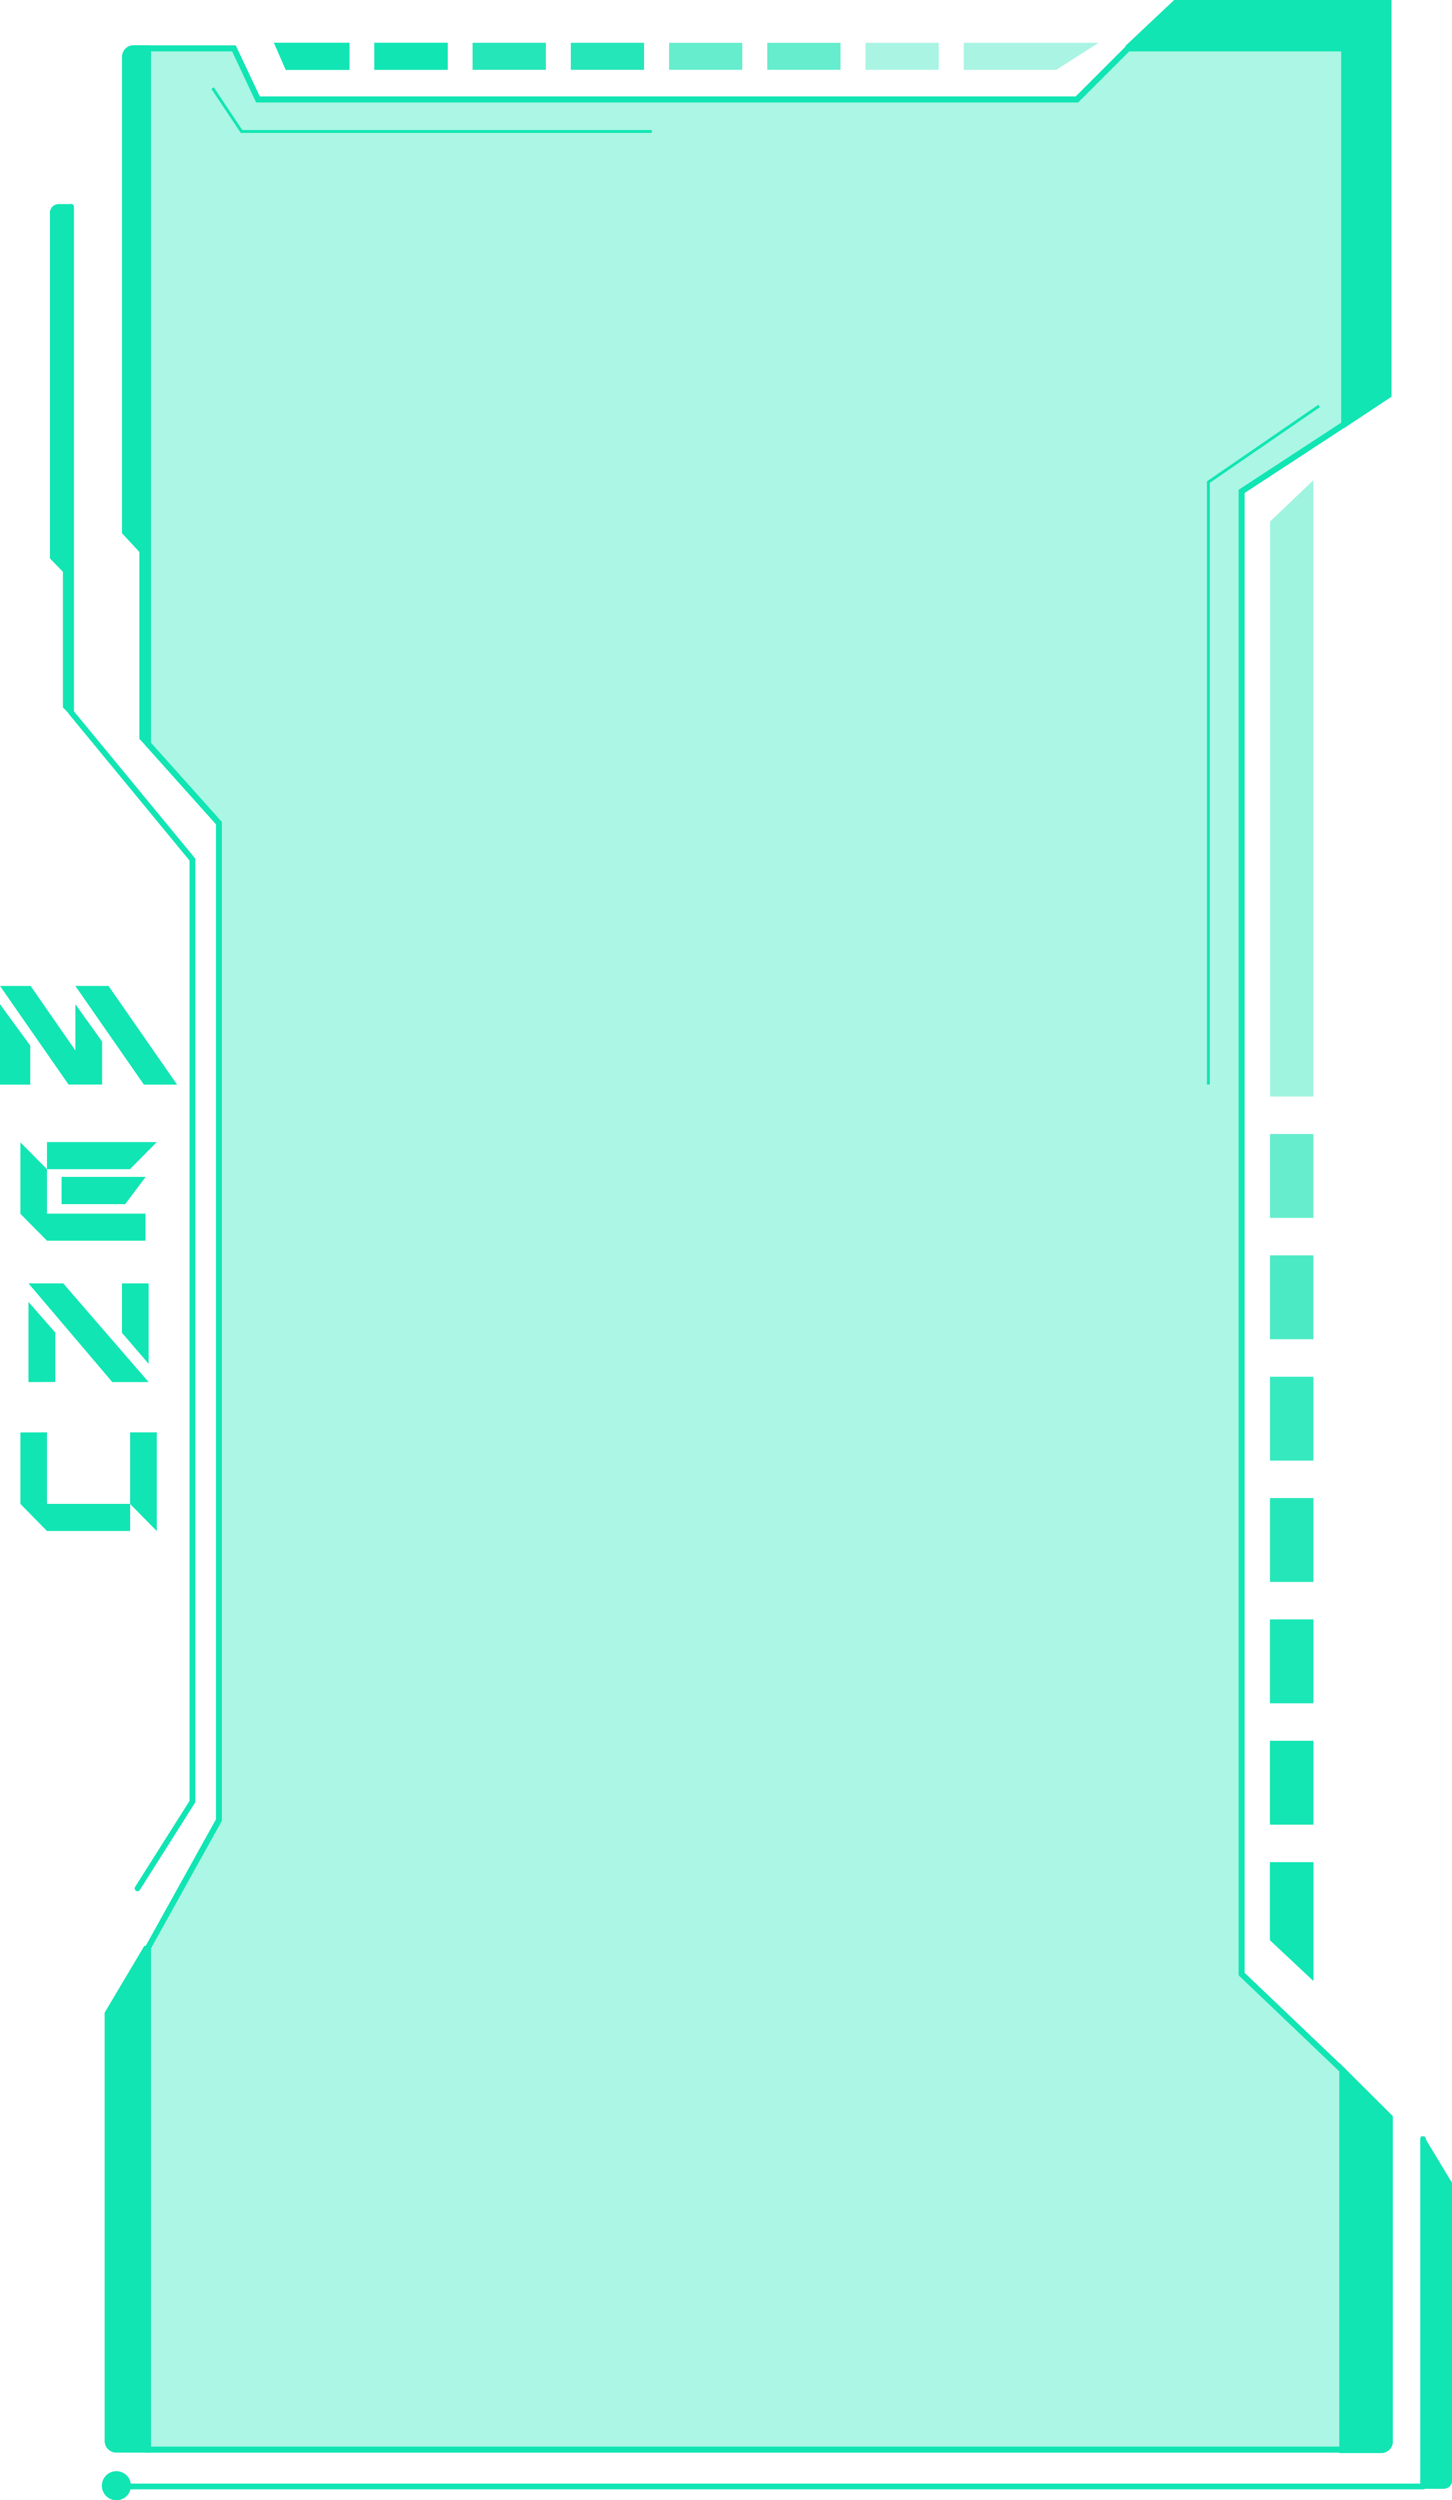 <svg xmlns="http://www.w3.org/2000/svg" viewBox="0 0 284.42 489.69"><defs><style>.cls-1,.cls-2,.cls-3,.cls-4,.cls-5,.cls-6,.cls-7,.cls-8,.cls-9{fill:#11e5b3;}.cls-1{opacity:0.35;}.cls-1,.cls-3,.cls-4,.cls-5,.cls-6,.cls-7,.cls-8,.cls-9{isolation:isolate;}.cls-3{opacity:0.7;}.cls-4{opacity:0.4;}.cls-5{opacity:0.2;}.cls-6{opacity:0.5;}.cls-7{opacity:0.6;}.cls-8{opacity:0.9;}.cls-9{opacity:0.8;}</style></defs><title>burger_menu_green</title><g id="Layer_2" data-name="Layer 2"><g id="Layer_1-2" data-name="Layer 1"><g id="Layer_2-2" data-name="Layer 2"><g id="Layer_1-2-2" data-name="Layer 1-2"><polygon class="cls-1" points="45.82 10.04 29 10.04 29 146.28 42.88 161.79 42.88 357.02 29 382.04 29 480.36 263.31 480.36 263.31 406.38 243.2 387.21 243.2 96.81 263.31 83.67 263.31 10.04 220.94 10.04 210.95 20.04 50.52 20.04 45.82 10.04"/><path class="cls-2" d="M263.87,8.91v74.5l-20.1,13.14V386.4l20.1,19.17v74.79H28.43v-99l13.88-25V161.44L28.43,145.93V8.91H46.17l4.71,10H210.71l10-10Zm-1.13,73.88V10.05H221.18l-10,10h-161l-4.7-10H29.56V145.49L43.45,161V356.6l-13.89,25v97.61H262.74V406.06l-20.1-19.18V95.94Z"/><path class="cls-2" d="M20.52,394.2v83.9a2.26,2.26,0,0,0,2.26,2.26H29.2V381.14h-.92Z"/><path class="cls-2" d="M284.42,427.56v58.3a1.59,1.59,0,0,1-1.6,1.58h-4.53V418.49h.65Z"/><path class="cls-2" d="M23.92,11.13v93.31l3.39,3.65v36.22a2.41,2.41,0,0,0,0,.38l1.65,1.8a2.65,2.65,0,0,0,.48.07V8.87h-3.3A2.26,2.26,0,0,0,23.92,11.13Z"/><path class="cls-2" d="M9.8,41.68v67.68L12.35,112v26.27a1.22,1.22,0,0,0,0,.27l1.24,1.31a1.09,1.09,0,0,0,.36,0V40H11.5a1.67,1.67,0,0,0-1.7,1.64Z"/><path class="cls-2" d="M262.35,404.06v76.4h8.21a2.26,2.26,0,0,0,2.26-2.26h0V414.49Z"/><polygon class="cls-2" points="220.47 9 220.47 9.62 262.92 9.62 262.92 83.75 263.41 83.75 272.54 77.7 272.54 9.62 272.54 9.05 272.54 0 230.02 0 220.47 9"/><rect class="cls-3" x="111.82" y="8.39" width="14.34" height="5.28"/><rect class="cls-2" x="73.34" y="8.39" width="14.34" height="5.28"/><rect class="cls-3" x="92.58" y="8.39" width="14.34" height="5.28"/><rect class="cls-4" x="131.06" y="8.39" width="14.34" height="5.28"/><rect class="cls-4" x="150.3" y="8.39" width="14.34" height="5.28"/><polygon class="cls-5" points="188.78 13.68 206.89 13.68 215.19 8.39 188.78 8.39 188.78 13.68"/><polygon class="cls-2" points="68.43 8.39 53.67 8.39 55.98 13.68 68.43 13.68 68.43 8.39"/><rect class="cls-5" x="169.54" y="8.39" width="14.34" height="5.28"/><rect class="cls-6" x="248.77" y="245.89" width="8.49" height="16.41"/><rect class="cls-7" x="248.77" y="269.66" width="8.49" height="16.41"/><rect class="cls-4" x="248.77" y="222.12" width="8.49" height="16.41"/><polygon class="cls-4" points="257.26 214.76 257.26 94.06 248.77 102.15 248.77 214.76 257.26 214.76"/><rect class="cls-3" x="248.77" y="293.42" width="8.49" height="16.41"/><polygon class="cls-2" points="248.77 364.73 248.77 380.01 257.26 387.97 257.26 364.73 248.77 364.73"/><rect class="cls-8" x="248.77" y="340.96" width="8.49" height="16.41"/><rect class="cls-9" x="248.77" y="317.19" width="8.49" height="16.41"/><path class="cls-2" d="M38.25,168.36V352.84a.56.56,0,0,1-.09.31l-10.75,17a.57.57,0,0,1-.77.19h0a.57.57,0,0,1-.17-.78l10.66-16.84V168.56l-23.64-28.7a.59.59,0,0,1-.13-.36v-99a.57.57,0,0,1,.57-.56.56.56,0,0,1,.56.56h0v98.83L38.12,168A.53.53,0,0,1,38.25,168.36Z"/><path class="cls-2" d="M279.33,419.06V487a.56.56,0,0,1-.55.57H21.28a.57.57,0,0,1-.15-1.13H278.2V419.06a.57.57,0,0,1,1.13-.15.38.38,0,0,1,0,.15Z"/><polygon class="cls-2" points="258.55 79.74 236.98 94.57 236.98 212.41 236.42 212.41 236.42 94.27 258.23 79.28 258.55 79.74"/><polygon class="cls-2" points="127.67 25.47 127.67 26.03 47.16 26.03 41.41 17.42 41.88 17.1 47.46 25.47 127.67 25.47"/><circle class="cls-2" cx="22.8" cy="486.86" r="2.83"/><path class="cls-2" d="M263.87,8.91v74.5l-20.1,13.14V386.4l20.1,19.17v74.79H28.43v-99l13.88-25V161.44L28.43,145.93V8.91H46.17l4.71,10H210.71l10-10Zm-1.13,73.88V10.05H221.18l-10,10h-161l-4.7-10H29.56V145.49L43.45,161V356.6l-13.89,25v97.61H262.74V406.06l-20.1-19.18V95.94Z"/><path class="cls-2" d="M20.52,394.2v83.9a2.26,2.26,0,0,0,2.26,2.26H29.2V381.14h-.92Z"/><path class="cls-2" d="M284.42,427.56v58.3a1.59,1.59,0,0,1-1.6,1.58h-4.53V418.49h.65Z"/><path class="cls-2" d="M23.92,11.13v93.31l3.39,3.65v36.22a2.41,2.41,0,0,0,0,.38l1.65,1.8a2.65,2.65,0,0,0,.48.07V8.87h-3.3A2.26,2.26,0,0,0,23.92,11.13Z"/><path class="cls-2" d="M9.8,41.68v67.68L12.35,112v26.27a1.22,1.22,0,0,0,0,.27l1.24,1.31a1.09,1.09,0,0,0,.36,0V40H11.5a1.67,1.67,0,0,0-1.7,1.64Z"/><path class="cls-2" d="M262.35,404.06v76.4h8.21a2.26,2.26,0,0,0,2.26-2.26h0V414.49Z"/><polygon class="cls-2" points="220.47 9 220.47 9.62 262.92 9.62 262.92 83.75 263.41 83.75 272.54 77.7 272.54 9.62 272.54 9.05 272.54 0 230.02 0 220.47 9"/><rect class="cls-3" x="111.82" y="8.39" width="14.34" height="5.28"/><rect class="cls-2" x="73.34" y="8.39" width="14.34" height="5.28"/><rect class="cls-3" x="92.58" y="8.39" width="14.34" height="5.28"/><rect class="cls-4" x="131.06" y="8.39" width="14.34" height="5.28"/><rect class="cls-4" x="150.3" y="8.39" width="14.34" height="5.28"/><polygon class="cls-5" points="188.78 13.68 206.89 13.68 215.19 8.39 188.78 8.39 188.78 13.68"/><polygon class="cls-2" points="68.43 8.39 53.67 8.39 55.98 13.68 68.43 13.68 68.43 8.39"/><rect class="cls-5" x="169.54" y="8.39" width="14.34" height="5.28"/><rect class="cls-6" x="248.77" y="245.89" width="8.49" height="16.41"/><rect class="cls-7" x="248.77" y="269.66" width="8.49" height="16.41"/><rect class="cls-4" x="248.77" y="222.12" width="8.49" height="16.41"/><rect class="cls-3" x="248.77" y="293.42" width="8.49" height="16.41"/><polygon class="cls-2" points="248.77 364.73 248.77 380.01 257.26 387.97 257.26 364.73 248.77 364.73"/><rect class="cls-8" x="248.77" y="340.96" width="8.49" height="16.41"/><rect class="cls-9" x="248.77" y="317.19" width="8.49" height="16.41"/><circle class="cls-2" cx="22.8" cy="486.86" r="2.83"/><path class="cls-2" d="M14.76,205.74v-9.06L20,204v8.43H13.43L0,193.11H6ZM0,212.44V196.68l5.93,8.12v7.64Zm21.26-19.33,13.43,19.33h-6.5L14.76,193.11Z"/><path class="cls-2" d="M9.2,229v8.71H28.5V243H9.2L4,237.75v-14Zm21.51-5.31L25.46,229H9.2v-5.31ZM12.06,235.85v-5.34H28.53l-4,5.34Z"/><path class="cls-2" d="M12.39,251.37,29.11,270.7H22L5.58,251.37ZM5.58,270.7V255l5.25,6v9.68Zm23.53-19.33v15.75l-5.22-6.07v-9.68Z"/><path class="cls-2" d="M9.2,280.55v14H25.49v5.31H9.2L4,294.57v-14Zm16.29,0h5.22v19.33l-5.22-5.31Z"/></g></g></g></g></svg>